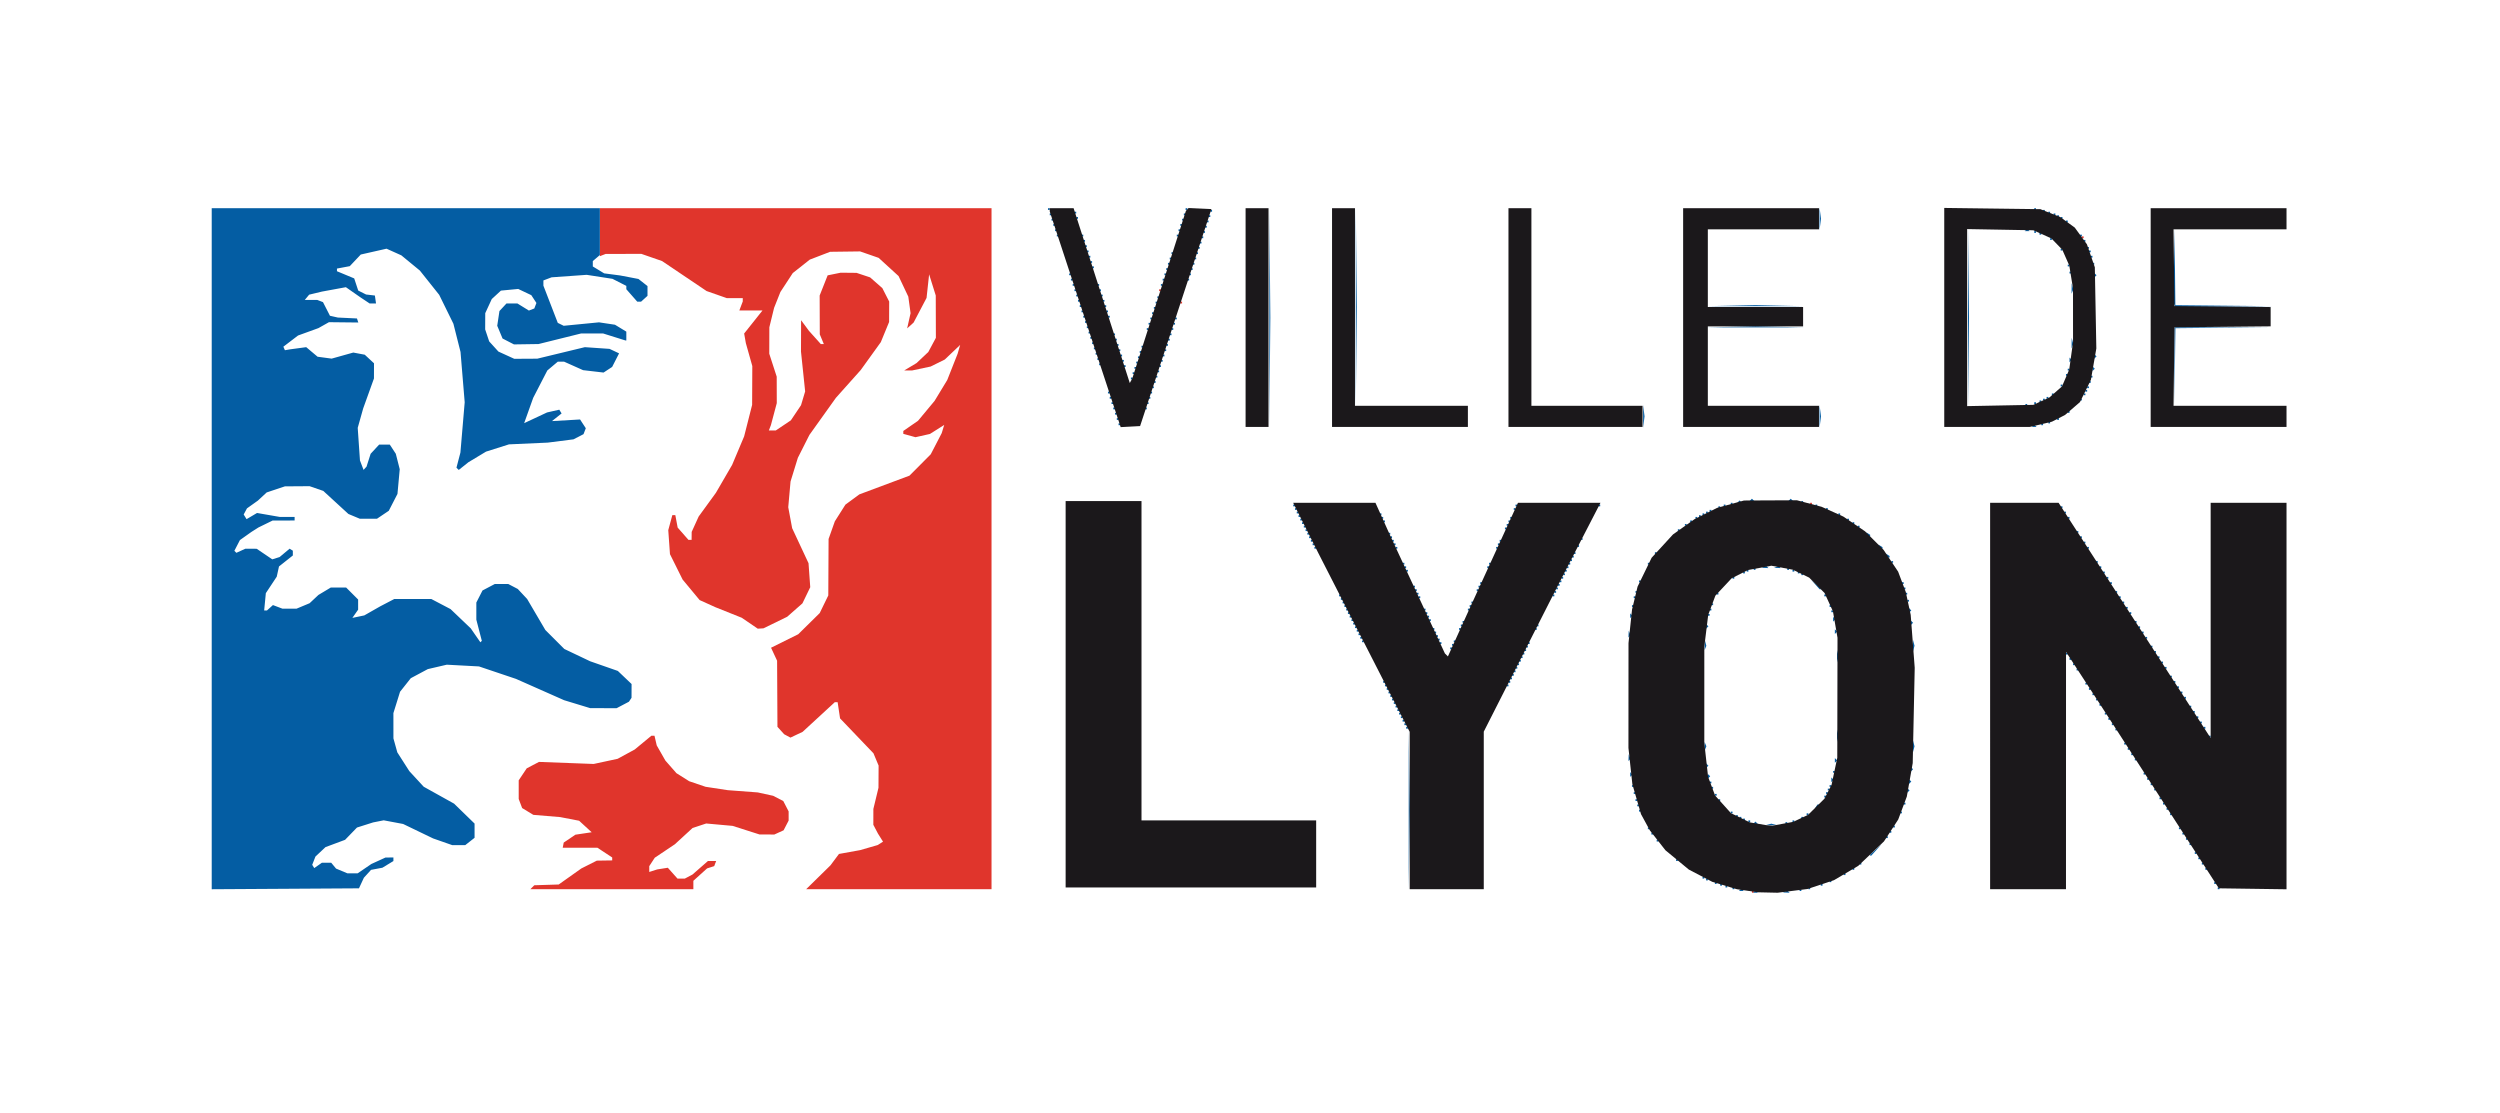 <?xml version="1.0" encoding="UTF-8" standalone="no"?>
<svg
   xmlns:dc="http://purl.org/dc/elements/1.1/"
   xmlns:cc="http://creativecommons.org/ns#"
   xmlns:rdf="http://www.w3.org/1999/02/22-rdf-syntax-ns#"
   xmlns:svg="http://www.w3.org/2000/svg"
   xmlns="http://www.w3.org/2000/svg"
   xmlns:sodipodi="http://sodipodi.sourceforge.net/DTD/sodipodi-0.dtd"
   xmlns:inkscape="http://www.inkscape.org/namespaces/inkscape"
   version="1.1"
   id="svg2"
   width="1417"
   height="631"
   viewBox="0 0 1417 631"
   sodipodi:docname="VDL-logo_RVB.svg"
   inkscape:version="1.0.1 (3bc2e813f5, 2020-09-07)">
  <defs
     id="defs6" />
  <sodipodi:namedview
     pagecolor="#ffffff"
     bordercolor="#666666"
     borderopacity="1"
     objecttolerance="10"
     gridtolerance="10"
     guidetolerance="10"
     inkscape:pageopacity="0"
     inkscape:pageshadow="2"
     inkscape:window-width="1882"
     inkscape:window-height="1061"
     id="namedview4"
     showgrid="false"
     inkscape:zoom="0.59386027"
     inkscape:cx="637.02192"
     inkscape:cy="268.69116"
     inkscape:window-x="0"
     inkscape:window-y="0"
     inkscape:window-maximized="1"
     inkscape:current-layer="g10" />
  <g
     inkscape:groupmode="layer"
     inkscape:label="Image"
     id="g10">
    <g
       id="g14">
      <path
         style="fill:#e0352c"
         d="M 993,505.5 V 505 h 0.5 0.5 v 0.5 0.5 h -0.5 -0.5 z m -691.281,-2.619 1.119,-1.119 6.919,-0.215 6.919,-0.215 6.412,-4.545 6.412,-4.545 4.391,-2.214 4.391,-2.214 4.359,-0.066 4.359,-0.066 v -0.827 -0.827 l -4.185,-2.764 -4.185,-2.764 -9.841,0.004 -9.841,0.004 0.283,-1.469 0.283,-1.469 3.316,-2.235 3.316,-2.235 4.607,-0.691 4.607,-0.691 -3.561,-3.264 -3.561,-3.264 -5.369,-1.033 -5.369,-1.033 -7.603,-0.634 -7.603,-0.634 -3.172,-1.929 -3.172,-1.929 -0.975,-2.565 L 294,452.87 v -5.287 -5.287 l 2.27,-3.398 2.27,-3.398 3.48,-1.824 3.48,-1.824 15.5,0.579 15.5,0.579 6.78,-1.459 6.78,-1.459 4.854,-2.642 4.854,-2.642 4.724,-3.904 4.724,-3.904 h 0.872 0.872 l 0.637,2.75 0.637,2.75 2.447,4.29 2.447,4.29 3.142,3.579 3.142,3.579 3.613,2.281 3.613,2.281 4.638,1.575 4.638,1.575 6.291,0.962 6.291,0.962 8.5,0.638 8.5,0.638 4.352,0.952 4.352,0.952 2.881,1.49 2.881,1.49 1.517,2.933 1.517,2.933 v 2.599 2.599 l -1.425,2.756 -1.425,2.756 -2.622,1.195 -2.622,1.195 -4.203,-0.013 -4.203,-0.013 -7.62,-2.434 -7.62,-2.434 -7.487,-0.678 -7.487,-0.678 -3.861,1.274 -3.861,1.274 -5.032,4.62 -5.032,4.62 -5.686,3.808 -5.686,3.808 -1.564,2.387 L 368,490.93 v 1.652 1.652 l 2.25,-0.721 2.25,-0.721 3.012,-0.477 3.012,-0.477 2.746,3.082 2.746,3.082 h 2.058 2.058 l 2.184,-1.155 2.184,-1.155 4.391,-3.845 4.391,-3.845 h 2.328 2.328 l -0.561,1.462 -0.561,1.462 -2.018,0.641 -2.018,0.641 -3.889,3.514 L 393,499.233 v 2.384 2.384 h -46.2 -46.2 l 1.119,-1.119 z m 162.088,-5.631 6.879,-6.75 2.425,-3.241 2.425,-3.241 5.982,-1.08 5.982,-1.08 5,-1.444 5,-1.444 1.5,-0.954 1.5,-0.954 -1.427,-2.281 -1.427,-2.281 -1.316,-2.5 -1.316,-2.5 0.009,-4.5 0.009,-4.5 1.449,-6 1.449,-6 0.036,-6.282 0.036,-6.282 -1.455,-3.483 -1.455,-3.483 -9.47,-9.896 -9.47,-9.896 -0.688,-4.589 L 474.772,398 h -0.804 -0.804 l -9.117,8.403 -9.117,8.403 -3.454,1.639 -3.454,1.639 -1.773,-0.949 -1.773,-0.949 -1.908,-2.108 -1.908,-2.108 -0.099,-18.735 -0.099,-18.735 -1.715,-3.679 -1.715,-3.679 7.701,-3.821 7.701,-3.821 6.09,-6 6.09,-6 2.433,-5 2.433,-5 0.083,-16 0.083,-16 1.771,-5 1.771,-5 2.998,-4.731 2.998,-4.731 3.96,-2.912 3.96,-2.912 14.198,-5.304 14.198,-5.304 6.022,-6.053 6.022,-6.053 3.114,-6 3.114,-6 0.703,-2.319 0.703,-2.319 -4.046,2.554 -4.046,2.554 -4.095,0.92 -4.095,0.92 -3.449,-0.952 -3.449,-0.952 v -0.817 -0.817 l 4.169,-2.886 4.169,-2.886 4.68,-5.62 4.68,-5.62 3.6,-5.926 3.6,-5.926 2.943,-7.454 2.943,-7.454 0.718,-2.5 0.718,-2.5 -4.36,4.145 -4.36,4.145 -4,1.981 -4,1.981 -5.299,1.123 -5.299,1.123 -2.201,-0.004 -2.201,-0.004 3.5,-2.096 3.5,-2.096 3.338,-3.15 3.338,-3.15 2.142,-4 2.142,-4 -0.035,-12 -0.035,-12 -1.88,-6 -1.88,-6 -0.726,6.684 -0.726,6.684 -3.67,6.984 -3.67,6.984 -1.829,1.656 -1.829,1.656 0.97,-4.319 0.97,-4.319 -0.643,-4.677 -0.643,-4.677 -2.759,-5.833 -2.759,-5.833 -5.647,-5.161 -5.647,-5.161 -5.262,-1.834 L 487.5,142.5 l -8.5,0.11 -8.5,0.11 -5.752,2.212 -5.752,2.212 -4.826,3.815 -4.826,3.815 -3.506,5.363 -3.506,5.363 -1.787,4.5 -1.787,4.5 -1.343,5.5 -1.343,5.5 -0.023,7.5 -0.023,7.5 2.107,6.5 2.107,6.5 0.019,7.5 0.019,7.5 -1.659,6.218 -1.659,6.218 -0.588,1.532 L 435.786,244 h 1.957 1.957 l 4.278,-2.873 4.278,-2.873 2.882,-4.291 2.882,-4.291 1.169,-3.901 1.169,-3.901 -1.178,-11.297 L 454,199.277 l 0.032,-8.888 0.032,-8.888 2.217,3 2.217,3 3.368,3.75 3.368,3.75 h 0.859 0.859 l -1.146,-2.75 -1.146,-2.75 -0.037,-11 -0.037,-11 2.266,-5.716 2.266,-5.716 3.691,-0.753 3.691,-0.753 4.5,0.047 4.5,0.047 3.836,1.278 3.836,1.278 3.473,3.049 3.473,3.049 1.941,3.805 1.941,3.805 -0.024,5.79 -0.024,5.79 -2.349,5.711 -2.349,5.711 -5.696,7.911 -5.696,7.911 -7.032,7.874 -7.032,7.874 -7.504,10.504 -7.504,10.504 -3.281,6.5 -3.281,6.5 -2.07,6.708 -2.07,6.708 -0.652,7.292 -0.652,7.292 1.107,5.939 1.107,5.939 4.641,9.928 4.641,9.928 0.487,6.802 0.487,6.802 -2.212,4.57 -2.212,4.57 -4.327,3.809 -4.327,3.809 -6.715,3.274 -6.715,3.274 -1.624,0.098 -1.624,0.098 -4.532,-3.094 -4.532,-3.094 -7.468,-2.989 -7.468,-2.989 -4.475,-2.027 -4.475,-2.027 -4.821,-5.809 -4.821,-5.809 -3.584,-7.206 -3.584,-7.206 -0.481,-6.794 -0.481,-6.794 1.15,-4.25 1.15,-4.25 h 0.85 0.85 l 0.661,3.521 0.661,3.521 3.054,3.479 3.054,3.479 h 0.896 0.896 l 0.022,-2.25 0.022,-2.25 1.979,-4.362 1.979,-4.362 4.888,-6.721 4.888,-6.721 4.599,-7.917 4.599,-7.917 3.401,-8.067 3.401,-8.067 2.265,-8.933 2.265,-8.933 0.05,-11 0.05,-11 -1.832,-6.5 -1.832,-6.5 -0.481,-2.721 -0.481,-2.721 5.195,-6.529 5.195,-6.529 h -6.561 -6.561 l 0.975,-2.565 0.975,-2.565 v -0.935 -0.935 h -4.525 -4.525 l -5.725,-2.007 -5.725,-2.007 -12.632,-8.506 -12.632,-8.507 -5.868,-2.035 -5.868,-2.035 -10.115,0.028 -10.115,0.028 -1.635,0.627 L 340,145.214 V 131.607 118 H 451 562 V 311 504 H 509.464 456.928 Z M 1026,285.5 V 285 h 0.5 0.5 v 0.5 0.5 h -0.5 -0.5 z M 669,171.5 V 171 h 0.5 0.5 v 0.5 0.5 h -0.5 -0.5 z m -12,-7 V 164 h 0.5 0.5 v 0.5 0.5 h -0.5 -0.5 z m 523,-30 V 134 h 0.5 0.5 v 0.5 0.5 h -0.5 -0.5 z"
         id="path20" />
      <path
         style="fill:#045da3"
         d="M 994.333,505.333 995,504.667 995.667,505.333 996.333,506 H 995 993.667 Z m 17.479,-0.016 1.312,-0.525 0.604,0.604 0.604,0.604 -1.917,-0.079 -1.917,-0.079 1.312,-0.525 z m -25.479,-0.984 0.667,-0.667 0.667,0.667 L 988.333,505 H 987 985.667 Z M 1020,504.5 V 504 h 0.5 0.5 v 0.5 0.5 h -0.5 -0.5 z M 120,311.011 V 118 h 110 110 v 13.278 13.278 l -2,1.712 -2,1.712 v 1.524 1.524 l 3.217,1.957 3.217,1.957 4.533,0.596 4.533,0.596 5.189,0.991 5.189,0.991 2.561,2.014 2.561,2.014 v 2.772 2.772 l -1.829,1.655 L 363.343,171 h -1.068 -1.068 L 358.104,167.465 355,163.93 v -0.945 -0.945 l -3.917,-1.998 -3.917,-1.998 -7.312,-1.134 -7.312,-1.134 -9.95,0.705 -9.95,0.705 -2.321,0.882 L 308,158.951 v 1.477 1.477 l 4.076,10.553 4.076,10.553 1.674,0.821 1.674,0.821 10.007,-0.977 10.007,-0.977 4.525,0.679 4.525,0.679 3.217,1.957 L 355,187.971 V 190.485 193 l -0.25,-0.013 -0.25,-0.013 -6.339,-1.987 -6.339,-1.987 h -6.213 -6.213 l -12.078,3.001 -12.078,3.001 -6.962,0.106 -6.962,0.106 -3.237,-1.674 -3.237,-1.674 -1.508,-3.61 -1.508,-3.61 0.626,-4.177 0.626,-4.177 2,-2.146 L 287.078,172 h 3.093 3.093 l 3.255,2.012 3.255,2.012 1.535,-0.589 1.535,-0.589 0.6,-1.564 0.6,-1.564 -1.448,-2.21 -1.448,-2.21 -3.716,-1.763 -3.716,-1.763 -4.892,0.47 -4.892,0.47 -2.599,2.394 -2.599,2.394 -1.846,4 -1.846,4 -0.022,4.601 -0.022,4.601 1.136,3.399 1.136,3.399 2.614,2.88 2.614,2.88 4.5,2.054 4.5,2.054 6.521,-0.038 6.521,-0.038 13.479,-3.261 13.479,-3.261 7,0.482 7,0.482 2.7,1.27 2.7,1.27 -1.963,3.848 -1.963,3.848 -2.432,1.593 -2.432,1.593 -5.805,-0.677 -5.805,-0.677 -5.371,-2.402 -5.371,-2.402 h -1.802 -1.802 l -2.961,2.491 -2.961,2.491 -4.006,7.759 -4.006,7.759 -2.561,7.175 -2.561,7.175 6.497,-3.04 6.497,-3.04 3.46,-0.78 3.46,-0.78 0.656,1.061 0.656,1.061 -2.725,2.173 -2.725,2.173 7.96,-0.461 7.96,-0.461 1.626,2.482 1.626,2.482 -0.644,1.678 -0.644,1.678 -2.838,1.467 -2.838,1.467 -7.291,0.929 -7.291,0.929 -11,0.497 -11,0.497 -6.5,2.059 -6.5,2.059 -5,3.01 -5,3.01 -2.734,2.184 -2.734,2.184 -0.647,-0.647 -0.647,-0.647 1.121,-4.286 1.121,-4.286 1.211,-14.25 1.211,-14.25 -1.179,-14.254 -1.179,-14.254 -2.016,-7.996 -2.016,-7.996 -4.027,-8.195 -4.027,-8.195 -5.483,-6.882 -5.483,-6.882 -5.246,-4.31 -5.246,-4.31 -4.198,-1.888 -4.198,-1.887 -7.302,1.657 -7.302,1.657 -3.116,3.297 -3.116,3.297 -3.634,0.682 -3.634,0.682 v 0.755 0.755 l 4.889,2.032 4.889,2.032 1.138,3.447 1.138,3.447 2.224,1.113 2.224,1.113 2.5,0.292 2.5,0.292 0.32,2.25 0.32,2.25 -1.82,-0.005 -1.82,-0.005 -2.618,-1.745 -2.618,-1.745 -4.104,-2.864 -4.104,-2.864 -6.778,1.247 -6.778,1.247 -3.634,0.875 -3.634,0.875 -1.239,1.493 -1.239,1.493 h 3.541 3.541 l 1.624,0.623 1.624,0.623 1.97,3.861 1.97,3.861 2.238,0.507 2.238,0.507 5.421,0.259 5.421,0.259 0.378,1.147 0.378,1.147 -8.318,-0.091 -8.318,-0.091 -2.982,1.681 -2.982,1.681 -5.782,2.096 -5.782,2.096 -4.156,3.17 -4.156,3.17 0.438,0.996 0.438,0.996 1.5,-0.254 1.5,-0.254 4.538,-0.61 4.538,-0.61 3.221,2.71 3.221,2.71 3.991,0.535 3.991,0.535 6.127,-1.719 6.127,-1.719 3.251,0.61 3.251,0.61 2.622,2.43 2.622,2.43 -0.013,4.298 -0.013,4.298 -3.055,8.5 -3.055,8.5 -1.546,5.5 -1.546,5.5 0.633,9.235 0.633,9.235 1.018,2.678 1.018,2.678 0.842,-0.913 0.842,-0.913 1.166,-3.653 1.166,-3.653 2.407,-2.597 2.407,-2.597 h 3.025 3.025 l 1.703,2.599 1.703,2.599 1.111,4.377 1.111,4.377 -0.641,6.996 -0.641,6.996 -2.459,4.778 -2.459,4.778 -3.339,2.25 -3.339,2.25 h -4.884 -4.884 l -3.221,-1.346 -3.221,-1.346 -7.121,-6.535 -7.121,-6.535 -3.875,-1.338 -3.875,-1.338 -7,0.048 -7,0.048 -5.158,1.721 -5.158,1.721 -2.498,2.315 -2.498,2.315 -3.097,2.205 -3.097,2.205 -0.928,1.734 -0.928,1.734 0.816,1.32 0.816,1.32 2.967,-1.752 2.967,-1.752 6.48,1.128 6.48,1.128 h 4.168 4.168 v 1 1 l -6.25,0.022 -6.25,0.022 -4,1.957 -4,1.957 -2,1.269 -2,1.269 -3.251,2.304 -3.251,2.304 -1.573,3.041 -1.573,3.041 0.57,0.57 0.57,0.57 2.551,-1.162 2.551,-1.162 3.203,0.018 3.203,0.018 4.42,2.995 4.42,2.995 2.08,-0.65 2.08,-0.65 2.835,-2.37 2.835,-2.37 0.915,0.566 0.915,0.566 v 1.357 1.357 l -3.926,3.11 -3.926,3.11 -0.636,2.897 -0.636,2.897 -3.093,4.67 -3.093,4.67 -0.472,4.907 -0.472,4.907 h 0.798 0.798 l 1.689,-1.528 1.689,-1.528 2.705,1.028 2.705,1.028 h 3.967 3.967 l 3.718,-1.553 3.718,-1.553 2.5,-2.345 2.5,-2.345 3.5,-2.098 3.5,-2.098 4.35,-0.004 4.35,-0.004 3.4,3.4 3.4,3.4 v 2.877 2.877 l -1.633,2.331 -1.633,2.331 3.383,-0.707 3.383,-0.707 4.5,-2.563 4.5,-2.563 4,-2.088 4,-2.088 10.5,0.007 10.5,0.007 5.446,2.859 5.446,2.859 5.714,5.45 5.714,5.45 2.739,3.952 2.739,3.952 0.407,-0.407 0.407,-0.407 -1.556,-6.005 -1.556,-6.005 0.002,-4.856 0.002,-4.856 1.748,-3.415 1.748,-3.415 3.484,-1.835 3.484,-1.835 h 3.815 3.815 l 2.7,1.411 2.7,1.411 2.652,2.839 2.652,2.839 5.161,8.791 5.161,8.791 5.372,5.372 5.372,5.372 7.315,3.483 7.315,3.483 7.855,2.744 7.855,2.744 3.895,3.706 3.895,3.706 -0.015,3.905 -0.015,3.905 -0.735,1.11 -0.735,1.11 -3.5,1.843 -3.5,1.843 -7.5,-0.027 -7.5,-0.027 -7.359,-2.238 -7.359,-2.238 -13.641,-6.043 -13.641,-6.043 -10.5,-3.535 -10.5,-3.535 -9.125,-0.49 -9.125,-0.49 -5.375,1.251 -5.375,1.251 -4.824,2.578 -4.824,2.578 -3.045,3.844 -3.045,3.844 -1.882,6.046 -1.882,6.046 0.006,7.161 0.006,7.161 1.1,3.964 1.1,3.964 3.4,5.315 3.4,5.315 4.082,4.428 4.082,4.428 8.608,4.793 8.608,4.793 5.804,5.646 5.804,5.646 v 4.031 4.031 l -2.635,2.073 -2.635,2.073 h -3.709 -3.709 l -5.407,-1.892 -5.407,-1.892 -8.5,-4.099 -8.5,-4.099 -5.5,-1.033 -5.5,-1.033 -3,0.593 -3,0.593 -4.576,1.452 -4.576,1.452 -3.373,3.48 -3.373,3.48 -5.551,2.067 -5.551,2.067 -2.851,2.681 -2.851,2.681 -0.907,2.334 -0.907,2.334 0.573,0.927 0.573,0.927 2.157,-1.511 2.157,-1.511 h 2.655 2.655 l 1.372,1.655 1.372,1.655 3.218,1.345 3.218,1.345 h 2.893 2.893 l 3.89,-2.651 3.89,-2.651 4,-1.827 4,-1.827 2.25,-0.022 2.25,-0.022 v 1.015 1.015 l -3.118,1.896 -3.118,1.896 -3.222,0.604 -3.222,0.604 -2.031,2.235 -2.031,2.235 -1.393,3 -1.393,3 -41.737,0.261 L 120,504.022 Z M 798.461,459 v -45.5 l 0.289,22.75 0.289,22.75 -0.289,22.75 -0.289,22.75 z M 982,503.5 V 503 h 0.5 0.5 v 0.5 0.5 h -0.5 -0.5 z m 43,0 V 503 h 0.5 0.5 v 0.5 0.5 h -0.5 -0.5 z m 232,0 V 503 h 0.5 0.5 v 0.5 0.5 h -0.5 -0.5 z m -279,-1 V 502 h 0.5 0.5 v 0.5 0.5 h -0.5 -0.5 z m -3,-1 V 501 h 0.5 0.5 v 0.5 0.5 h -0.5 -0.5 z m 57,0 V 501 h 0.5 0.5 v 0.5 0.5 h -0.5 -0.5 z m -60,-1 V 500 h 0.5 0.5 v 0.5 0.5 h -0.5 -0.5 z m 283,0 V 500 h 0.5 0.5 v 0.5 0.5 h -0.5 -0.5 z m -218,-1 V 499 h 0.5 0.5 v 0.5 0.5 h -0.5 -0.5 z m -70,-1 V 498 h 0.5 0.5 v 0.5 0.5 h -0.5 -0.5 z m -2,-1 V 497 h 0.5 0.5 v 0.5 0.5 h -0.5 -0.5 z m 80,-2 V 495 h 0.5 0.5 v 0.5 0.5 h -0.5 -0.5 z m 5,-3 V 492 h 0.5 0.5 v 0.5 0.5 h -0.5 -0.5 z m 200,0 V 492 h 0.5 0.5 v 0.5 0.5 h -0.5 -0.5 z m -196,-3 V 489 h 0.5 0.5 v 0.5 0.5 h -0.5 -0.5 z m 194,0 V 489 h 0.5 0.5 v 0.5 0.5 h -0.5 -0.5 z m -298,-2 V 487 h 0.5 0.5 v 0.5 0.5 h -0.5 -0.5 z m 296,-1 V 486 h 0.5 0.5 v 0.5 0.5 h -0.5 -0.5 z m -186,-1.813 v -0.313 l 3.25,-2.937 3.25,-2.937 -2.937,3.25 -2.937,3.25 H 1060.313 1060 Z M 1244,483.5 V 483 h 0.5 0.5 v 0.5 0.5 h -0.5 -0.5 z m -3,-5 V 478 h 0.5 0.5 v 0.5 0.5 h -0.5 -0.5 z m -302,-2 V 476 h 0.5 0.5 v 0.5 0.5 h -0.5 -0.5 z m 300,-1 V 475 h 0.5 0.5 v 0.5 0.5 h -0.5 -0.5 z m -170,-1 V 474 h 0.5 0.5 v 0.5 0.5 h -0.5 -0.5 z m -133,-2 V 472 h 0.5 0.5 v 0.5 0.5 h -0.5 -0.5 z m 301,0 V 472 h 0.5 0.5 v 0.5 0.5 h -0.5 -0.5 z m -166,-1 V 471 h 0.5 0.5 v 0.5 0.5 h -0.5 -0.5 z m -137,-2 V 469 h 0.5 0.5 v 0.5 0.5 h -0.5 -0.5 z m 301,0 V 469 h 0.5 0.5 v 0.5 0.5 h -0.5 -0.5 z m -162,-1 V 468 h 0.5 0.5 v 0.5 0.5 h -0.5 -0.5 z m -70.75,-1.189 1.75,-0.457 1.75,0.457 1.75,0.457 h -3.5 -3.5 z m -7.917,-0.977 0.667,-0.667 0.667,0.667 L 996.333,467 H 995 993.667 Z M 1012,466.5 V 466 h 0.5 0.5 v 0.5 0.5 h -0.5 -0.5 z m -21,-1 V 465 h 0.5 0.5 v 0.5 0.5 h -0.5 -0.5 z m 25,0 V 465 h 0.5 0.5 v 0.5 0.5 h -0.5 -0.5 z m -28,-1 V 464 h 0.5 0.5 v 0.5 0.5 h -0.5 -0.5 z m -2,-1 V 463 h 0.5 0.5 v 0.5 0.5 h -0.5 -0.5 z m 35,0 V 463 h 0.5 0.5 v 0.5 0.5 h -0.5 -0.5 z m -37,-1 V 462 h 0.5 0.5 v 0.5 0.5 h -0.5 -0.5 z m 40,-1 V 461 h 0.5 0.5 v 0.5 0.5 h -0.5 -0.5 z m 206,0 V 461 h 0.5 0.5 v 0.5 0.5 h -0.5 -0.5 z m -249,-1 V 460 h 0.5 0.5 v 0.5 0.5 h -0.5 -0.5 z m 96,0 V 460 h 0.5 0.5 v 0.5 0.5 h -0.5 -0.5 z m -148,-1 V 459 h 0.5 0.5 v 0.5 0.5 h -0.5 -0.5 z m 299,-1 V 458 h 0.5 0.5 v 0.5 0.5 h -0.5 -0.5 z m -198.5,-1.5 0.618,-1 h 0.5 0.5 l -0.618,1 -0.618,1 h -0.5 -0.5 z M 928,456.5 V 456 h 0.5 0.5 v 0.5 0.5 h -0.5 -0.5 z m 151,-1 V 455 h 0.5 0.5 v 0.5 0.5 h -0.5 -0.5 z m 147,0 V 455 h 0.5 0.5 v 0.5 0.5 h -0.5 -0.5 z m -299,-2 V 453 h 0.5 0.5 v 0.5 0.5 h -0.5 -0.5 z m 47,0 V 453 h 0.5 0.5 v 0.5 0.5 h -0.5 -0.5 z m 250,-1 V 452 h 0.5 0.5 v 0.5 0.5 h -0.5 -0.5 z m -190,-1 V 451 h 0.5 0.5 v 0.5 0.5 h -0.5 -0.5 z m -62,-1 V 450 h 0.5 0.5 v 0.5 0.5 h -0.5 -0.5 z m -46,-1 V 449 h 0.5 0.5 v 0.5 0.5 h -0.5 -0.5 z m 109,0 V 449 h 0.5 0.5 v 0.5 0.5 h -0.5 -0.5 z m 46,-1.5 v -1.333 l 0.667,0.667 0.667,0.667 -0.667,0.667 -0.667,0.667 z m -45,-0.5 V 447 h 0.5 0.5 v 0.5 0.5 h -0.5 -0.5 z m 185,0 V 447 h 0.5 0.5 v 0.5 0.5 h -0.5 -0.5 z m -251,-1 V 446 h 0.5 0.5 v 0.5 0.5 h -0.5 -0.5 z m -45,-1 V 445 h 0.5 0.5 v 0.5 0.5 h -0.5 -0.5 z m 112,0 V 445 h 0.5 0.5 v 0.5 0.5 h -0.5 -0.5 z m 182,-1 V 444 h 0.5 0.5 v 0.5 0.5 h -0.5 -0.5 z m -250,-1 V 443 h 0.5 0.5 v 0.5 0.5 h -0.5 -0.5 z m 113,-0.5 v -1.333 l 0.667,0.667 0.667,0.667 -0.667,0.667 -0.667,0.667 z m -44,-1 v -1.333 l 0.667,0.667 0.667,0.667 -0.667,0.667 -0.667,0.667 z m 179,-0.5 V 441 h 0.5 0.5 v 0.5 0.5 h -0.5 -0.5 z M 968,440 v -1.333 l 0.667,0.667 0.667,0.667 -0.667,0.667 L 968,441.333 Z m -44,-1 v -1.333 l 0.667,0.667 0.667,0.667 -0.667,0.667 L 924,440.333 Z m 291,-0.5 V 438 h 0.5 0.5 v 0.5 0.5 h -0.5 -0.5 z m -176,-1 V 437 h 0.5 0.5 v 0.5 0.5 h -0.5 -0.5 z m 44,-1.5 v -1.333 l 0.667,0.667 0.667,0.667 -0.667,0.667 -0.667,0.667 z m -116,-2 v -1.333 l 0.667,0.667 0.667,0.667 -0.667,0.667 L 967,435.333 Z m 73,-3 v -1.333 l 0.667,0.667 0.667,0.667 -0.667,0.667 -0.667,0.667 z m -116.921,-1.583 0.079,-1.917 0.525,1.312 0.525,1.312 -0.604,0.604 -0.604,0.604 0.079,-1.917 z M 1210,430.5 V 430 h 0.5 0.5 v 0.5 0.5 h -0.5 -0.5 z m -2,-3 V 427 h 0.5 0.5 v 0.5 0.5 h -0.5 -0.5 z M 1084.232,423 v -3.5 l 0.457,1.75 0.457,1.75 -0.457,1.75 -0.457,1.75 z m -118.074,0 v -2.5 l 0.504,1.25 0.504,1.25 -0.504,1.25 -0.504,1.25 z M 1206,424.5 V 424 h 0.5 0.5 v 0.5 0.5 h -0.5 -0.5 z m -2,-3 V 421 h 0.5 0.5 v 0.5 0.5 h -0.5 -0.5 z M 1041.232,417 v -3.5 l 0.457,1.75 0.457,1.75 -0.457,1.75 -0.457,1.75 z M 1252,417.5 V 417 h 0.5 0.5 v 0.5 0.5 h -0.5 -0.5 z m -53,-4 V 413 h 0.5 0.5 v 0.5 0.5 h -0.5 -0.5 z m -402,-1 V 412 h 0.5 0.5 v 0.5 0.5 h -0.5 -0.5 z m 452,0 V 412 h 0.5 0.5 v 0.5 0.5 h -0.5 -0.5 z m -453,-2 V 410 h 0.5 0.5 v 0.5 0.5 h -0.5 -0.5 z m 401,0 V 410 h 0.5 0.5 v 0.5 0.5 h -0.5 -0.5 z m 50,-1 V 409 h 0.5 0.5 v 0.5 0.5 h -0.5 -0.5 z m -452,-1 V 408 h 0.5 0.5 v 0.5 0.5 h -0.5 -0.5 z m 400,-1 V 407 h 0.5 0.5 v 0.5 0.5 h -0.5 -0.5 z m -401,-1 V 406 h 0.5 0.5 v 0.5 0.5 h -0.5 -0.5 z m 451,0 V 406 h 0.5 0.5 v 0.5 0.5 h -0.5 -0.5 z m -452,-2 V 404 h 0.5 0.5 v 0.5 0.5 h -0.5 -0.5 z m 400,0 V 404 h 0.5 0.5 v 0.5 0.5 h -0.5 -0.5 z m 50,-1 V 403 h 0.5 0.5 v 0.5 0.5 h -0.5 -0.5 z m -451,-1 V 402 h 0.5 0.5 v 0.5 0.5 h -0.5 -0.5 z m -1,-2 V 400 h 0.5 0.5 v 0.5 0.5 h -0.5 -0.5 z m 450,0 V 400 h 0.5 0.5 v 0.5 0.5 h -0.5 -0.5 z m -51,-1 V 399 h 0.5 0.5 v 0.5 0.5 h -0.5 -0.5 z m -400,-1 V 398 h 0.5 0.5 v 0.5 0.5 h -0.5 -0.5 z m -1,-2 V 396 h 0.5 0.5 v 0.5 0.5 h -0.5 -0.5 z m 399,0 V 396 h 0.5 0.5 v 0.5 0.5 h -0.5 -0.5 z m 50,-1 V 395 h 0.5 0.5 v 0.5 0.5 h -0.5 -0.5 z m -450,-1 V 394 h 0.5 0.5 v 0.5 0.5 h -0.5 -0.5 z m 398,-1 V 393 h 0.5 0.5 v 0.5 0.5 h -0.5 -0.5 z m -399,-1 V 392 h 0.5 0.5 v 0.5 0.5 h -0.5 -0.5 z m 449,0 V 392 h 0.5 0.5 v 0.5 0.5 h -0.5 -0.5 z m -450,-2 V 390 h 0.5 0.5 v 0.5 0.5 h -0.5 -0.5 z m 398,0 V 390 h 0.5 0.5 v 0.5 0.5 h -0.5 -0.5 z m 50,-1 V 389 h 0.5 0.5 v 0.5 0.5 h -0.5 -0.5 z m -449,-1 V 388 h 0.5 0.5 v 0.5 0.5 h -0.5 -0.5 z m 69,0 V 388 h 0.5 0.5 v 0.5 0.5 h -0.5 -0.5 z m 328,-1 V 387 h 0.5 0.5 v 0.5 0.5 h -0.5 -0.5 z m -398,-1 V 386 h 0.5 0.5 v 0.5 0.5 h -0.5 -0.5 z m 71,0 V 386 h 0.5 0.5 v 0.5 0.5 h -0.5 -0.5 z m 377,0 V 386 h 0.5 0.5 v 0.5 0.5 h -0.5 -0.5 z m -376,-2 V 384 h 0.5 0.5 v 0.5 0.5 h -0.5 -0.5 z m 374,-1 V 383 h 0.5 0.5 v 0.5 0.5 h -0.5 -0.5 z m -373,-1 V 382 h 0.5 0.5 v 0.5 0.5 h -0.5 -0.5 z m 1,-2 V 380 h 0.5 0.5 v 0.5 0.5 h -0.5 -0.5 z m 319,-1 V 379 h 0.5 0.5 v 0.5 0.5 h -0.5 -0.5 z m -318,-1 V 378 h 0.5 0.5 v 0.5 0.5 h -0.5 -0.5 z m 368,0 V 378 h 0.5 0.5 v 0.5 0.5 h -0.5 -0.5 z m -367,-2 V 376 h 0.5 0.5 v 0.5 0.5 h -0.5 -0.5 z m 315,0 V 376 h 0.5 0.5 v 0.5 0.5 h -0.5 -0.5 z m 50,-1 V 375 h 0.5 0.5 v 0.5 0.5 h -0.5 -0.5 z m -364,-1 V 374 h 0.5 0.5 v 0.5 0.5 h -0.5 -0.5 z m 180.232,-2.5 v -3.5 l 0.457,1.75 0.457,1.75 -0.457,1.75 -0.457,1.75 z M 1173,373.5 V 373 h 0.5 0.5 v 0.5 0.5 h -0.5 -0.5 z m -311,-1 V 372 h 0.5 0.5 v 0.5 0.5 h -0.5 -0.5 z m 361,0 V 372 h 0.5 0.5 v 0.5 0.5 h -0.5 -0.5 z m -360,-2 V 370 h 0.5 0.5 v 0.5 0.5 h -0.5 -0.5 z m 308,0 V 370 h 0.5 0.5 v 0.5 0.5 h -0.5 -0.5 z m 50,-1 V 369 h 0.5 0.5 v 0.5 0.5 h -0.5 -0.5 z m -357,-1 V 368 h 0.5 0.5 v 0.5 0.5 h -0.5 -0.5 z m 220.232,-2.5 v -3.5 l 0.457,1.75 0.457,1.75 -0.457,1.75 -0.457,1.75 z M 822,367.5 V 367 h 0.5 0.5 v 0.5 0.5 h -0.5 -0.5 z m 144.195,-2 0.037,-3 0.461,1.769 0.461,1.769 -0.498,1.231 -0.498,1.231 0.037,-3 z M 865,366.5 V 366 h 0.5 0.5 v 0.5 0.5 h -0.5 -0.5 z m 354,0 V 366 h 0.5 0.5 v 0.5 0.5 h -0.5 -0.5 z m -396,-1 V 365 h 0.5 0.5 v 0.5 0.5 h -0.5 -0.5 z m -7,-1 V 364 h 0.5 0.5 v 0.5 0.5 h -0.5 -0.5 z m 50,0 V 364 h 0.5 0.5 v 0.5 0.5 h -0.5 -0.5 z m -94,-1 V 363 h 0.5 0.5 v 0.5 0.5 h -0.5 -0.5 z m 52,0 V 363 h 0.5 0.5 v 0.5 0.5 h -0.5 -0.5 z m -9,-1 V 362 h 0.5 0.5 v 0.5 0.5 h -0.5 -0.5 z m -44,-1 V 361 h 0.5 0.5 v 0.5 0.5 h -0.5 -0.5 z m 445,0 V 361 h 0.5 0.5 v 0.5 0.5 h -0.5 -0.5 z m -402,-1 V 360 h 0.5 0.5 v 0.5 0.5 h -0.5 -0.5 z m 109.079,-1.083 0.079,-1.917 0.525,1.312 0.525,1.312 -0.604,0.604 -0.604,0.604 0.079,-1.917 z M 770,359.5 V 359 h 0.5 0.5 v 0.5 0.5 h -0.5 -0.5 z m 43,-1 V 358 h 0.5 0.5 v 0.5 0.5 h -0.5 -0.5 z m 227,-0.5 v -1.333 l 0.667,0.667 0.667,0.667 -0.667,0.667 -0.667,0.667 z m 174,0.5 V 358 h 0.5 0.5 v 0.5 0.5 h -0.5 -0.5 z m -445,-1 V 357 h 0.5 0.5 v 0.5 0.5 h -0.5 -0.5 z m 43,-1 V 356 h 0.5 0.5 v 0.5 0.5 h -0.5 -0.5 z m 15,0 V 356 h 0.5 0.5 v 0.5 0.5 h -0.5 -0.5 z m 43,0 V 356 h 0.5 0.5 v 0.5 0.5 h -0.5 -0.5 z m -102,-1 V 355 h 0.5 0.5 v 0.5 0.5 H 768.5 768 Z M 967,355 v -1.333 l 0.667,0.667 0.667,0.667 -0.667,0.667 L 967,356.333 Z m 245,0.5 V 355 h 0.5 0.5 v 0.5 0.5 h -0.5 -0.5 z m -384,-1 V 354 h 0.5 0.5 v 0.5 0.5 h -0.5 -0.5 z m 43,0 V 354 h 0.5 0.5 v 0.5 0.5 h -0.5 -0.5 z m -104,-1 V 353 h 0.5 0.5 v 0.5 0.5 h -0.5 -0.5 z m 316,-0.5 v -1.333 l 0.667,0.667 0.667,0.667 -0.667,0.667 -0.667,0.667 z M 829,352.5 V 352 h 0.5 0.5 v 0.5 0.5 h -0.5 -0.5 z m 381,0 V 352 h 0.5 0.5 v 0.5 0.5 h -0.5 -0.5 z m -444,-1 V 351 h 0.5 0.5 v 0.5 0.5 h -0.5 -0.5 z m 44,0 V 351 h 0.5 0.5 v 0.5 0.5 h -0.5 -0.5 z m 229,-0.5 v -1.333 l 0.667,0.667 0.667,0.667 -0.667,0.667 -0.667,0.667 z M 765,349.5 V 349 h 0.5 0.5 v 0.5 0.5 h -0.5 -0.5 z m 44,0 V 349 h 0.5 0.5 v 0.5 0.5 H 809.5 809 Z M 924,349 v -1.333 l 0.667,0.667 0.667,0.667 -0.667,0.667 L 924,350.333 Z m 44,-0.5 V 348 h 0.5 0.5 v 0.5 0.5 h -0.5 -0.5 z m -204,-1 V 347 h 0.5 0.5 v 0.5 0.5 h -0.5 -0.5 z m 44,0 V 347 h 0.5 0.5 v 0.5 0.5 h -0.5 -0.5 z m 399,0 V 347 h 0.5 0.5 v 0.5 0.5 h -0.5 -0.5 z m -169,-1 V 346 h 0.5 0.5 v 0.5 0.5 h -0.5 -0.5 z m 44,-0.5 v -1.333 l 0.667,0.667 0.667,0.667 -0.667,0.667 -0.667,0.667 z M 763,345.5 V 345 h 0.5 0.5 v 0.5 0.5 h -0.5 -0.5 z m 44,0 V 345 h 0.5 0.5 v 0.5 0.5 h -0.5 -0.5 z m 25,0 V 345 h 0.5 0.5 v 0.5 0.5 h -0.5 -0.5 z m 137,0 V 345 h 0.5 0.5 v 0.5 0.5 h -0.5 -0.5 z m 236,-1 V 344 h 0.5 0.5 v 0.5 0.5 h -0.5 -0.5 z m -443,-1 V 343 h 0.5 0.5 v 0.5 0.5 h -0.5 -0.5 z m 71,0 V 343 h 0.5 0.5 v 0.5 0.5 h -0.5 -0.5 z m 92,0 V 343 h 0.5 0.5 v 0.5 0.5 h -0.5 -0.5 z m 112,0 V 343 h 0.5 0.5 v 0.5 0.5 h -0.5 -0.5 z m -67,-1 V 342 h 0.5 0.5 v 0.5 0.5 h -0.5 -0.5 z m -209,-1 V 341 h 0.5 0.5 v 0.5 0.5 h -0.5 -0.5 z m 73,0 V 341 h 0.5 0.5 v 0.5 0.5 h -0.5 -0.5 z m 369,0 V 341 h 0.5 0.5 v 0.5 0.5 h -0.5 -0.5 z m -122,-1 V 340 h 0.5 0.5 v 0.5 0.5 h -0.5 -0.5 z m -321,-1 V 339 h 0.5 0.5 v 0.5 0.5 h -0.5 -0.5 z m 44,-1 V 338 h 0.5 0.5 v 0.5 0.5 h -0.5 -0.5 z m 122,0 V 338 h 0.5 0.5 v 0.5 0.5 h -0.5 -0.5 z m 275,0 V 338 h 0.5 0.5 v 0.5 0.5 h -0.5 -0.5 z m -442,-1 V 337 h 0.5 0.5 v 0.5 0.5 h -0.5 -0.5 z m 121,0 V 337 h 0.5 0.5 v 0.5 0.5 h -0.5 -0.5 z m 154,0 V 337 h 0.5 0.5 v 0.5 0.5 h -0.5 -0.5 z m -231,-1 V 336 h 0.5 0.5 v 0.5 0.5 h -0.5 -0.5 z m 170,0 V 336 h 0.5 0.5 v 0.5 0.5 h -0.5 -0.5 z m 107,0 V 336 h 0.5 0.5 v 0.5 0.5 h -0.5 -0.5 z m -199,-1 V 335 h 0.5 0.5 v 0.5 0.5 h -0.5 -0.5 z m 46,0 V 335 h 0.5 0.5 v 0.5 0.5 h -0.5 -0.5 z m 272,0 V 335 h 0.5 0.5 v 0.5 0.5 h -0.5 -0.5 z m -397,-1 V 334 h 0.5 0.5 v 0.5 0.5 h -0.5 -0.5 z m 35,0 V 334 h 0.5 0.5 v 0.5 0.5 h -0.5 -0.5 z m 45,-1 V 333 h 0.5 0.5 v 0.5 0.5 h -0.5 -0.5 z m 146.924,-2.25 -2.424,-2.75 2.75,2.424 2.75,2.424 V 333.674 334 h -0.326 -0.326 z M 1079,333.5 V 333 h 0.5 0.5 v 0.5 0.5 h -0.5 -0.5 z m -278,-1 V 332 h 0.5 0.5 v 0.5 0.5 h -0.5 -0.5 z m 37,0 V 332 h 0.5 0.5 v 0.5 0.5 h -0.5 -0.5 z m 45,-1 V 331 h 0.5 0.5 v 0.5 0.5 h -0.5 -0.5 z m -44,-1 V 330 h 0.5 0.5 v 0.5 0.5 h -0.5 -0.5 z m 239,0 V 330 h 0.5 0.5 v 0.5 0.5 h -0.5 -0.5 z m 118,0 V 330 h 0.5 0.5 v 0.5 0.5 h -0.5 -0.5 z m -312,-1 V 329 h 0.5 0.5 v 0.5 0.5 h -0.5 -0.5 z m 45,0 V 329 h 0.5 0.5 v 0.5 0.5 h -0.5 -0.5 z m -44,-2 V 327 h 0.5 0.5 v 0.5 0.5 h -0.5 -0.5 z m 97,0 V 327 h 0.5 0.5 v 0.5 0.5 h -0.5 -0.5 z m 212,0 V 327 h 0.5 0.5 v 0.5 0.5 h -0.5 -0.5 z m -308,-2 V 325 h 0.5 0.5 v 0.5 0.5 h -0.5 -0.5 z m 135,0 V 325 h 0.5 0.5 v 0.5 0.5 h -0.5 -0.5 z m -33,-1 V 324 h 0.5 0.5 v 0.5 0.5 h -0.5 -0.5 z m 31,0 V 324 h 0.5 0.5 v 0.5 0.5 h -0.5 -0.5 z m 173,0 V 324 h 0.5 0.5 v 0.5 0.5 h -0.5 -0.5 z m -395,-1 V 323 h 0.5 0.5 v 0.5 0.5 h -0.5 -0.5 z m 90,0 V 323 h 0.5 0.5 v 0.5 0.5 h -0.5 -0.5 z m 103,0 V 323 h 0.5 0.5 v 0.5 0.5 h -0.5 -0.5 z m 26,0 V 323 h 0.5 0.5 v 0.5 0.5 h -0.5 -0.5 z m -22,-1 V 322 h 0.5 0.5 v 0.5 0.5 h -0.5 -0.5 z m 19,0 V 322 h 0.5 0.5 v 0.5 0.5 h -0.5 -0.5 z m -217,-1 V 321 h 0.5 0.5 v 0.5 0.5 h -0.5 -0.5 z m 47,0 V 321 h 0.5 0.5 v 0.5 0.5 h -0.5 -0.5 z m 45,0 V 321 h 0.5 0.5 v 0.5 0.5 h -0.5 -0.5 z m 111.812,-0.183 1.312,-0.525 0.604,0.604 0.604,0.604 -1.917,-0.079 -1.917,-0.079 1.312,-0.525 z m 7,0 1.312,-0.525 0.604,0.604 0.604,0.604 -1.917,-0.079 -1.917,-0.079 1.312,-0.525 z M 1190,321.5 V 321 h 0.5 0.5 v 0.5 0.5 h -0.5 -0.5 z m -395,-2 V 319 h 0.5 0.5 v 0.5 0.5 h -0.5 -0.5 z m 49,0 V 319 h 0.5 0.5 v 0.5 0.5 h -0.5 -0.5 z m 45,0 V 319 h 0.5 0.5 v 0.5 0.5 h -0.5 -0.5 z m 45,0 V 319 h 0.5 0.5 v 0.5 0.5 h -0.5 -0.5 z m 138,-1 V 318 h 0.5 0.5 v 0.5 0.5 h -0.5 -0.5 z m 116,0 V 318 h 0.5 0.5 v 0.5 0.5 h -0.5 -0.5 z m -298,-1 V 317 h 0.5 0.5 v 0.5 0.5 h -0.5 -0.5 z m 1,-2 V 315 h 0.5 0.5 v 0.5 0.5 h -0.5 -0.5 z m 178.405,-0.655 -0.714,-1.155 1.155,0.714 1.155,0.714 V 315.559 316 h -0.441 -0.441 z M 892,313.5 V 313 h 0.5 0.5 v 0.5 0.5 h -0.5 -0.5 z m 46,0 V 313 h 0.5 0.5 v 0.5 0.5 h -0.5 -0.5 z m -193,-3 V 310 h 0.5 0.5 v 0.5 0.5 h -0.5 -0.5 z m 46,0 V 310 h 0.5 0.5 v 0.5 0.5 h -0.5 -0.5 z m 57,0 V 310 h 0.5 0.5 v 0.5 0.5 h -0.5 -0.5 z m 217.405,-0.655 -0.714,-1.155 1.155,0.714 1.155,0.714 V 310.559 311 h -0.441 -0.441 z M 1183,310.5 V 310 h 0.5 0.5 v 0.5 0.5 h -0.5 -0.5 z m -289,-1 V 309 h 0.5 0.5 v 0.5 0.5 h -0.5 -0.5 z m -150,-1 V 308 h 0.5 0.5 v 0.5 0.5 h -0.5 -0.5 z m 46,0 V 308 h 0.5 0.5 v 0.5 0.5 h -0.5 -0.5 z m 59,0 V 308 h 0.5 0.5 v 0.5 0.5 h -0.5 -0.5 z m 332,-1 V 307 h 0.5 0.5 v 0.5 0.5 h -0.5 -0.5 z m -438,-1 V 306 h 0.5 0.5 v 0.5 0.5 h -0.5 -0.5 z m 46,0 V 306 h 0.5 0.5 v 0.5 0.5 h -0.5 -0.5 z m 61,0 V 306 h 0.5 0.5 v 0.5 0.5 h -0.5 -0.5 z m 46,-1 V 305 h 0.5 0.5 v 0.5 0.5 h -0.5 -0.5 z m -154,-1 V 304 h 0.5 0.5 v 0.5 0.5 h -0.5 -0.5 z m 46,0 V 304 h 0.5 0.5 v 0.5 0.5 h -0.5 -0.5 z m 391,0 V 304 h 0.5 0.5 v 0.5 0.5 h -0.5 -0.5 z m -120.596,-1.655 -0.714,-1.155 1.155,0.714 1.155,0.714 V 303.559 304 h -0.441 -0.441 z M 741,302.5 V 302 h 0.5 0.5 v 0.5 0.5 h -0.5 -0.5 z m 46,0 V 302 h 0.5 0.5 v 0.5 0.5 h -0.5 -0.5 z m 390,-1 V 301 h 0.5 0.5 v 0.5 0.5 h -0.5 -0.5 z m -437,-1 V 300 h 0.5 0.5 v 0.5 0.5 h -0.5 -0.5 z m 211,0 V 300 h 0.5 0.5 v 0.5 0.5 h -0.5 -0.5 z m -98,-1 V 299 h 0.5 0.5 v 0.5 0.5 h -0.5 -0.5 z m -114,-1 V 298 h 0.5 0.5 v 0.5 0.5 h -0.5 -0.5 z m 314,0 V 298 h 0.5 0.5 v 0.5 0.5 h -0.5 -0.5 z m -199,-1 V 297 h 0.5 0.5 v 0.5 0.5 h -0.5 -0.5 z m 101,0 V 297 h 0.5 0.5 v 0.5 0.5 h -0.5 -0.5 z m -217,-1 V 296 h 0.5 0.5 v 0.5 0.5 h -0.5 -0.5 z m 312,0 V 296 h 0.5 0.5 v 0.5 0.5 h -0.5 -0.5 z m -266,-1 V 295 h 0.5 0.5 v 0.5 0.5 h -0.5 -0.5 z m 71,0 V 295 h 0.5 0.5 v 0.5 0.5 h -0.5 -0.5 z m 103,0 V 295 h 0.5 0.5 v 0.5 0.5 h -0.5 -0.5 z m -221,-1 V 294 h 0.5 0.5 v 0.5 0.5 h -0.5 -0.5 z m 310,0 V 294 h 0.5 0.5 v 0.5 0.5 h -0.5 -0.5 z m -264,-1 V 293 h 0.5 0.5 v 0.5 0.5 h -0.5 -0.5 z m 73,0 V 293 h 0.5 0.5 v 0.5 0.5 h -0.5 -0.5 z m 105,0 V 293 h 0.5 0.5 v 0.5 0.5 h -0.5 -0.5 z m 211,0 V 293 h 0.5 0.5 v 0.5 0.5 h -0.5 -0.5 z m -436,-1 V 292 h 0.5 0.5 v 0.5 0.5 h -0.5 -0.5 z m 227,0 V 292 h 0.5 0.5 v 0.5 0.5 h -0.5 -0.5 z m -181,-1 V 291 h 0.5 0.5 v 0.5 0.5 h -0.5 -0.5 z m 183,0 V 291 h 0.5 0.5 v 0.5 0.5 h -0.5 -0.5 z m 77,0 V 291 h 0.5 0.5 v 0.5 0.5 h -0.5 -0.5 z m -307,-1 V 290 h 0.5 0.5 v 0.5 0.5 h -0.5 -0.5 z m 232,0 V 290 h 0.5 0.5 v 0.5 0.5 h -0.5 -0.5 z m 203,0 V 290 h 0.5 0.5 v 0.5 0.5 h -0.5 -0.5 z m -201,-1 V 289 h 0.5 0.5 v 0.5 0.5 h -0.5 -0.5 z m -235,-1 V 288 h 0.5 0.5 v 0.5 0.5 h -0.5 -0.5 z m 124,0 V 288 h 0.5 0.5 v 0.5 0.5 h -0.5 -0.5 z m 177,0 V 288 h 0.5 0.5 v 0.5 0.5 h -0.5 -0.5 z m -61,-1 V 287 h 0.5 0.5 v 0.5 0.5 h -0.5 -0.5 z m 194,0 V 287 h 0.5 0.5 v 0.5 0.5 h -0.5 -0.5 z m -435,-1 V 286 h 0.5 0.5 v 0.5 0.5 h -0.5 -0.5 z m 126,0 V 286 h 0.5 0.5 v 0.5 0.5 h -0.5 -0.5 z m 47,0 V 286 h 0.5 0.5 v 0.5 0.5 h -0.5 -0.5 z m 71,0 V 286 h 0.5 0.5 v 0.5 0.5 h -0.5 -0.5 z m 52,0 V 286 h 0.5 0.5 v 0.5 0.5 h -0.5 -0.5 z m -48,-1 V 285 h 0.5 0.5 v 0.5 0.5 h -0.5 -0.5 z m 4.333,-1.167 0.667,-0.667 0.667,0.667 L 987.333,285 H 986 984.667 Z M 1021,284.5 V 284 h 0.5 0.5 v 0.5 0.5 h -0.5 -0.5 z M 992.333,283.333 993,282.667 993.667,283.333 994.333,284 H 993 991.667 Z m 22,0 0.667,-0.667 0.667,0.667 0.667,0.667 H 1015 1013.667 Z M 719.47,180 v -62.5 l 0.279,31.25 0.279,31.25 -0.279,31.25 -0.279,31.25 z m 211.85,56 v -6.5 l 0.403,3.25 0.403,3.25 -0.403,3.25 -0.403,3.25 z m 100,0 v -6.5 l 0.403,3.25 0.403,3.25 -0.403,3.25 -0.403,3.25 z m 121.013,5.333 0.667,-0.667 0.667,0.667 0.667,0.667 H 1153 1151.667 Z M 634,240.5 V 240 h 0.5 0.5 v 0.5 0.5 h -0.5 -0.5 z m 523,0 V 240 h 0.5 0.5 v 0.5 0.5 h -0.5 -0.5 z m 4,-1 V 239 h 0.5 0.5 v 0.5 0.5 h -0.5 -0.5 z m -528,-2 V 237 h 0.5 0.5 v 0.5 0.5 h -0.5 -0.5 z m 533,0 V 237 h 0.5 0.5 v 0.5 0.5 h -0.5 -0.5 z m -534,-3 V 234 h 0.5 0.5 v 0.5 0.5 h -0.5 -0.5 z m 540,-1 V 233 h 0.5 0.5 v 0.5 0.5 h -0.5 -0.5 z m -541,-2 V 231 h 0.5 0.5 v 0.5 0.5 h -0.5 -0.5 z m 18,0 V 231 h 0.5 0.5 v 0.5 0.5 H 649.5 649 Z M 768.468,174 v -56.5 l 0.282,28.25 0.282,28.25 -0.282,28.25 -0.282,28.25 z m 346.997,6 v -50.5 l 0.285,25.25 0.285,25.25 -0.285,25.25 -0.285,25.25 z M 1148,229.5 V 229 h 0.5 0.5 v 0.5 0.5 h -0.5 -0.5 z m 84.471,-22 0.029,-22 27.25,-0.025 27.25,-0.025 -26.981,0.291 -26.981,0.291 -0.298,21.734 -0.298,21.734 0.029,-22 z M 630,228.5 V 228 h 0.5 0.5 v 0.5 0.5 h -0.5 -0.5 z m 20,0 V 228 h 0.5 0.5 v 0.5 0.5 h -0.5 -0.5 z m 503,0 V 228 h 0.5 0.5 v 0.5 0.5 h -0.5 -0.5 z m 3,-1 V 227 h 0.5 0.5 v 0.5 0.5 h -0.5 -0.5 z m 2,-1 V 226 h 0.5 0.5 v 0.5 0.5 h -0.5 -0.5 z m 21,0 V 226 h 0.5 0.5 v 0.5 0.5 h -0.5 -0.5 z m -550,-1 V 225 h 0.5 0.5 v 0.5 0.5 h -0.5 -0.5 z m 22,0 V 225 h 0.5 0.5 v 0.5 0.5 h -0.5 -0.5 z m 509,0 V 225 h 0.5 0.5 v 0.5 0.5 h -0.5 -0.5 z m 3,-2 V 223 h 0.5 0.5 v 0.5 0.5 h -0.5 -0.5 z m 18,0 V 223 h 0.5 0.5 v 0.5 0.5 h -0.5 -0.5 z m -553,-1 V 222 h 0.5 0.5 v 0.5 0.5 h -0.5 -0.5 z m 24,0 V 222 h 0.5 0.5 v 0.5 0.5 h -0.5 -0.5 z m 530,-1 V 221 h 0.5 0.5 v 0.5 0.5 h -0.5 -0.5 z m -529,-2 V 219 h 0.5 0.5 v 0.5 0.5 h -0.5 -0.5 z m 530,0 V 219 h 0.5 0.5 v 0.5 0.5 h -0.5 -0.5 z m -15,-1 V 218 h 0.5 0.5 v 0.5 0.5 h -0.5 -0.5 z m -514,-2 V 216 h 0.5 0.5 v 0.5 0.5 h -0.5 -0.5 z m 530,0 V 216 h 0.5 0.5 v 0.5 0.5 h -0.5 -0.5 z m -543,-2 V 214 h 0.5 0.5 v 0.5 0.5 h -0.5 -0.5 z m 14,-1 V 213 h 0.5 0.5 v 0.5 0.5 h -0.5 -0.5 z m 530,0 V 213 h 0.5 0.5 v 0.5 0.5 h -0.5 -0.5 z m -14,-1 V 212 h 0.5 0.5 v 0.5 0.5 h -0.5 -0.5 z m -529,-1 V 211 h 0.5 0.5 v 0.5 0.5 h -0.5 -0.5 z m 14,-1 V 210 h 0.5 0.5 v 0.5 0.5 h -0.5 -0.5 z m 516,-1 V 209 h 0.5 0.5 v 0.5 0.5 h -0.5 -0.5 z m 14,-0.5 v -1.333 l 0.667,0.667 0.667,0.667 -0.667,0.667 -0.667,0.667 z M 643,208.5 V 208 h 0.5 0.5 v 0.5 0.5 h -0.5 -0.5 z m -6,-1 V 207 h 0.5 0.5 v 0.5 0.5 h -0.5 -0.5 z m 20,0 V 207 h 0.5 0.5 v 0.5 0.5 h -0.5 -0.5 z m -34,-1 V 206 h 0.5 0.5 v 0.5 0.5 h -0.5 -0.5 z m 21,-1 V 205 h 0.5 0.5 v 0.5 0.5 h -0.5 -0.5 z m -8,-1 V 204 h 0.5 0.5 v 0.5 0.5 h -0.5 -0.5 z m 22,0 V 204 h 0.5 0.5 v 0.5 0.5 h -0.5 -0.5 z m 515,-0.5 v -1.333 l 0.667,0.667 0.667,0.667 -0.667,0.667 -0.667,0.667 z M 622,203.5 V 203 h 0.5 0.5 v 0.5 0.5 h -0.5 -0.5 z m 23,-1 V 202 h 0.5 0.5 v 0.5 0.5 h -0.5 -0.5 z m 542,-0.5 v -1.333 l 0.667,0.667 0.667,0.667 -0.667,0.667 -0.667,0.667 z M 635,201.5 V 201 h 0.5 0.5 v 0.5 0.5 h -0.5 -0.5 z m 24,0 V 201 h 0.5 0.5 v 0.5 0.5 h -0.5 -0.5 z m -38,-1 V 200 h 0.5 0.5 v 0.5 0.5 h -0.5 -0.5 z m 25,-1 V 199 h 0.5 0.5 v 0.5 0.5 h -0.5 -0.5 z m -12,-1 V 198 h 0.5 0.5 v 0.5 0.5 h -0.5 -0.5 z m 26,0 V 198 h 0.5 0.5 v 0.5 0.5 h -0.5 -0.5 z m -40,-1 V 197 h 0.5 0.5 v 0.5 0.5 h -0.5 -0.5 z m 27,-1 V 196 h 0.5 0.5 v 0.5 0.5 h -0.5 -0.5 z m 527.195,-2 0.037,-3 0.461,1.769 0.461,1.769 -0.498,1.231 -0.498,1.231 0.037,-3 z M 633,195.5 V 195 h 0.5 0.5 v 0.5 0.5 h -0.5 -0.5 z m 28,0 V 195 h 0.5 0.5 v 0.5 0.5 h -0.5 -0.5 z m -42,-1 V 194 h 0.5 0.5 v 0.5 0.5 h -0.5 -0.5 z m 13,-2 V 192 h 0.5 0.5 v 0.5 0.5 h -0.5 -0.5 z m 30,0 V 192 h 0.5 0.5 v 0.5 0.5 h -0.5 -0.5 z m -44,-1 V 191 h 0.5 0.5 v 0.5 0.5 h -0.5 -0.5 z m 13,-2 V 189 h 0.5 0.5 v 0.5 0.5 h -0.5 -0.5 z m 32,0 V 189 h 0.5 0.5 v 0.5 0.5 h -0.5 -0.5 z m -46,-1 V 188 h 0.5 0.5 v 0.5 0.5 h -0.5 -0.5 z m 33,-2 V 186 h 0.5 0.5 v 0.5 0.5 h -0.5 -0.5 z m 14,0 V 186 h 0.5 0.5 v 0.5 0.5 h -0.5 -0.5 z m -48,-1 V 185 h 0.5 0.5 v 0.5 0.5 h -0.5 -0.5 z m 365.25,-0.248 13.75,-0.309 13.75,0.309 13.75,0.309 H 995 967.5 Z M 651,183.5 V 183 h 0.5 0.5 v 0.5 0.5 h -0.5 -0.5 z m 14,0 V 183 h 0.5 0.5 v 0.5 0.5 h -0.5 -0.5 z m -50,-1 V 182 h 0.5 0.5 v 0.5 0.5 h -0.5 -0.5 z m 37,-2 V 180 h 0.5 0.5 v 0.5 0.5 h -0.5 -0.5 z m 14,0 V 180 h 0.5 0.5 v 0.5 0.5 h -0.5 -0.5 z m -52,-1 V 179 h 0.5 0.5 v 0.5 0.5 h -0.5 -0.5 z m 14,0 V 179 h 0.5 0.5 v 0.5 0.5 h -0.5 -0.5 z m 25,-2 V 177 h 0.5 0.5 v 0.5 0.5 h -0.5 -0.5 z m -40,-1 V 176 h 0.5 0.5 v 0.5 0.5 h -0.5 -0.5 z m 14,0 V 176 h 0.5 0.5 v 0.5 0.5 h -0.5 -0.5 z m 27,-2 V 174 h 0.5 0.5 v 0.5 0.5 h -0.5 -0.5 z m -42,-1 V 173 h 0.5 0.5 v 0.5 0.5 h -0.5 -0.5 z m 14,0 V 173 h 0.5 0.5 v 0.5 0.5 h -0.5 -0.5 z m 355.25,-0.248 13.75,-0.309 13.75,0.309 13.75,0.309 H 995 967.5 Z m 251.198,-0.528 -0.489,-1.276 0.292,-20.974 0.292,-20.974 0.229,21.734 0.229,21.734 27.25,0.283 27.25,0.283 -27.281,0.233 L 1232.937,174 Z M 655,171.5 V 171 h 0.5 0.5 v 0.5 0.5 h -0.5 -0.5 z m -44,-1 V 170 h 0.5 0.5 v 0.5 0.5 h -0.5 -0.5 z m 14,0 V 170 h 0.5 0.5 v 0.5 0.5 h -0.5 -0.5 z m 31,-2 V 168 h 0.5 0.5 v 0.5 0.5 h -0.5 -0.5 z m -46,-1 V 167 h 0.5 0.5 v 0.5 0.5 h -0.5 -0.5 z m 14,0 V 167 h 0.5 0.5 v 0.5 0.5 h -0.5 -0.5 z m 550.195,-4 0.037,-3 0.461,1.769 0.461,1.769 -0.498,1.231 -0.498,1.231 0.037,-3 z M 609,164.5 V 164 h 0.5 0.5 v 0.5 0.5 h -0.5 -0.5 z m 14,0 V 164 h 0.5 0.5 v 0.5 0.5 h -0.5 -0.5 z m -15,-3 V 161 h 0.5 0.5 v 0.5 0.5 h -0.5 -0.5 z m 14,0 V 161 h 0.5 0.5 v 0.5 0.5 h -0.5 -0.5 z m 36,0 V 161 h 0.5 0.5 v 0.5 0.5 h -0.5 -0.5 z m -51,-3 V 158 h 0.5 0.5 v 0.5 0.5 h -0.5 -0.5 z m 52,0 V 158 h 0.5 0.5 v 0.5 0.5 h -0.5 -0.5 z m 14,0 V 158 h 0.5 0.5 v 0.5 0.5 h -0.5 -0.5 z m 514,-2.5 v -1.333 l 0.667,0.667 0.667,0.667 -0.667,0.667 -0.667,0.667 z M 606,155.5 V 155 h 0.5 0.5 v 0.5 0.5 h -0.5 -0.5 z m 54,0 V 155 h 0.5 0.5 v 0.5 0.5 h -0.5 -0.5 z m 14,0 V 155 h 0.5 0.5 v 0.5 0.5 h -0.5 -0.5 z m 499,-1 V 154 h 0.5 0.5 v 0.5 0.5 h -0.5 -0.5 z m -512,-2 V 152 h 0.5 0.5 v 0.5 0.5 h -0.5 -0.5 z m 14,0 V 152 h 0.5 0.5 v 0.5 0.5 h -0.5 -0.5 z m -56,-1 V 151 h 0.5 0.5 v 0.5 0.5 h -0.5 -0.5 z m 553,-1 V 150 h 0.5 0.5 v 0.5 0.5 h -0.5 -0.5 z m -510,-1 V 149 h 0.5 0.5 v 0.5 0.5 h -0.5 -0.5 z m 14,0 V 149 h 0.5 0.5 v 0.5 0.5 h -0.5 -0.5 z m 510,0 V 149 h 0.5 0.5 v 0.5 0.5 h -0.5 -0.5 z m -568,-1 V 148 h 0.5 0.5 v 0.5 0.5 h -0.5 -0.5 z m 45,-2 V 146 h 0.5 0.5 v 0.5 0.5 h -0.5 -0.5 z m 14,0 V 146 h 0.5 0.5 v 0.5 0.5 h -0.5 -0.5 z m -60,-1 V 145 h 0.5 0.5 v 0.5 0.5 h -0.5 -0.5 z m 568,0 V 145 h 0.5 0.5 v 0.5 0.5 h -0.5 -0.5 z m -521,-2 V 143 h 0.5 0.5 v 0.5 0.5 h -0.5 -0.5 z m 14,0 V 143 h 0.5 0.5 v 0.5 0.5 h -0.5 -0.5 z m -62,-1 V 142 h 0.5 0.5 v 0.5 0.5 h -0.5 -0.5 z m 568,0 V 142 h 0.5 0.5 v 0.5 0.5 h -0.5 -0.5 z m -16,-1 V 141 h 0.5 0.5 v 0.5 0.5 h -0.5 -0.5 z m -489,-1 V 140 h 0.5 0.5 v 0.5 0.5 h -0.5 -0.5 z m 504,0 V 140 h 0.5 0.5 v 0.5 0.5 h -0.5 -0.5 z m -568,-1 V 139 h 0.5 0.5 v 0.5 0.5 h -0.5 -0.5 z m 65,-2 V 137 h 0.5 0.5 v 0.5 0.5 h -0.5 -0.5 z m -66,-1 V 136 h 0.5 0.5 v 0.5 0.5 h -0.5 -0.5 z m 567,0 V 136 h 0.5 0.5 v 0.5 0.5 h -0.5 -0.5 z m -19,-1 V 135 h 0.5 0.5 v 0.5 0.5 h -0.5 -0.5 z m -481,-1 V 134 h 0.5 0.5 v 0.5 0.5 h -0.5 -0.5 z m -82,-1 V 133 h 0.5 0.5 v 0.5 0.5 h -0.5 -0.5 z m 14,0 V 133 h 0.5 0.5 v 0.5 0.5 h -0.5 -0.5 z m 54,0 V 133 h 0.5 0.5 v 0.5 0.5 h -0.5 -0.5 z m 512,0 V 133 h 0.5 0.5 v 0.5 0.5 h -0.5 -0.5 z m -23,-1 V 132 h 0.5 0.5 v 0.5 0.5 h -0.5 -0.5 z m -474,-1 V 131 h 0.5 0.5 v 0.5 0.5 h -0.5 -0.5 z m 471,0 V 131 h 0.5 0.5 v 0.5 0.5 h -0.5 -0.5 z m -555,-1 V 130 h 0.5 0.5 v 0.5 0.5 h -0.5 -0.5 z m 70,0 V 130 h 0.5 0.5 v 0.5 0.5 h -0.5 -0.5 z m 480.333,-0.167 0.667,-0.667 0.667,0.667 0.667,0.667 H 1149 1147.667 Z M 1031.32,124 v -6.5 l 0.403,3.25 0.403,3.25 -0.403,3.25 -0.403,3.25 z M 683,128.5 V 128 h 0.5 0.5 v 0.5 0.5 h -0.5 -0.5 z m -86,-1 V 127 h 0.5 0.5 v 0.5 0.5 h -0.5 -0.5 z m 72,0 V 127 h 0.5 0.5 v 0.5 0.5 h -0.5 -0.5 z m 15,-2 V 125 h 0.5 0.5 v 0.5 0.5 h -0.5 -0.5 z m 487,0 V 125 h 0.5 0.5 v 0.5 0.5 h -0.5 -0.5 z m -575,-1 V 124 h 0.5 0.5 v 0.5 0.5 h -0.5 -0.5 z m 74,0 V 124 h 0.5 0.5 v 0.5 0.5 h -0.5 -0.5 z m -60,-1 V 123 h 0.5 0.5 v 0.5 0.5 h -0.5 -0.5 z m 558,0 V 123 h 0.5 0.5 v 0.5 0.5 h -0.5 -0.5 z m -483,-1 V 122 h 0.5 0.5 v 0.5 0.5 h -0.5 -0.5 z m 481,0 V 122 h 0.5 0.5 v 0.5 0.5 h -0.5 -0.5 z m -571,-1 V 121 h 0.5 0.5 v 0.5 0.5 h -0.5 -0.5 z m 76,0 V 121 h 0.5 0.5 v 0.5 0.5 h -0.5 -0.5 z m 493,0 V 121 h 0.5 0.5 v 0.5 0.5 h -0.5 -0.5 z m -555,-1 V 120 h 0.5 0.5 v 0.5 0.5 h -0.5 -0.5 z m 552,0 V 120 h 0.5 0.5 v 0.5 0.5 h -0.5 -0.5 z m -475,-1 V 119 h 0.5 0.5 v 0.5 0.5 h -0.5 -0.5 z m 472,0 V 119 h 0.5 0.5 v 0.5 0.5 h -0.5 -0.5 z m -564,-1 V 118 h 0.5 0.5 v 0.5 0.5 h -0.5 -0.5 z m 78,0 V 118 h 0.5 0.5 v 0.5 0.5 h -0.5 -0.5 z m 481,0 V 118 h 0.5 0.5 v 0.5 0.5 h -0.5 -0.5 z"
         id="path18" />
      <path
         style="fill:#1b181b"
         d="m 990.5,504.891 -6,-0.865 -7,-2.105 -7,-2.105 -6.628,-3.468 -6.628,-3.468 -6.63,-5.469 -6.63,-5.469 -4.422,-5.634 -4.422,-5.634 -2.509,-4.61 -2.509,-4.61 -2.449,-8.478 L 925.225,444.5 924.112,434.211 923,423.922 l 0.017,-29.711 0.017,-29.711 1,-9.5 1,-9.5 1.57,-6.5 1.57,-6.5 3.986,-8.185 3.986,-8.185 6.049,-6.601 6.049,-6.601 6.128,-4.345 6.128,-4.345 6.356,-3.186 6.356,-3.186 7.644,-2.089 7.644,-2.089 15,-0.068 15,-0.068 7,1.851 7,1.851 6.137,2.76 6.137,2.76 6.161,4.184 6.161,4.184 5.246,5.246 5.246,5.246 4.139,6.198 4.139,6.198 2.159,5.736 2.159,5.736 1.4,6.5 1.4,6.5 1.137,15 1.137,15 -0.565,27 -0.564,27 -1.676,9.5 -1.676,9.5 -2.436,6.5 -2.436,6.5 -4.043,6.209 -4.043,6.209 -7.292,6.926 -7.292,6.926 -6.867,4.057 -6.867,4.057 -7.5,2.497 -7.5,2.497 -8.474,1.061 -8.474,1.061 -5.526,-0.122 -5.526,-0.122 -6,-0.865 z m 20.012,-37.978 5.879,-1.087 4.203,-1.976 4.203,-1.976 4.662,-4.596 4.662,-4.596 2.004,-3.929 2.004,-3.929 1.619,-7.663 1.619,-7.663 0.066,-34 0.066,-34 -1.295,-7.5 -1.295,-7.5 -2.375,-5.197 -2.375,-5.197 -4.356,-4.356 -4.356,-4.356 -4.628,-2.24 -4.628,-2.241 -6.086,-1.132 -6.086,-1.132 -6.639,1.223 -6.639,1.223 -4.641,2.352 -4.641,2.352 -4.584,4.9 -4.584,4.9 -2.04,5.453 -2.04,5.453 -1.103,8.996 -1.103,8.996 -0.003,27.289 -0.003,27.289 1.072,9.616 1.072,9.616 1.981,5.296 1.981,5.296 4.494,4.998 4.494,4.998 5.353,2.619 5.353,2.619 4.85,0.814 4.849,0.814 1.566,0.118 1.566,0.118 5.879,-1.087 z M 799,459.396 V 414.792 L 773.118,364.146 747.236,313.5 740.111,299.25 732.987,285 h 23.314 23.314 l 4.157,9.25 4.157,9.25 15.517,33.431 15.517,33.431 0.855,0.855 0.855,0.855 6.242,-13.786 6.242,-13.786 13.609,-29.75 13.609,-29.75 h 23.384 23.384 l -9.942,19.25 -9.942,19.25 -23.129,45.597 L 841,414.694 V 459.347 504 H 820 799 Z M 1128,394.5 V 285 h 19.406 19.406 l 43.094,66.667 L 1253,418.333 V 351.667 285 h 21.5 21.5 v 109.522 109.522 l -19.176,-0.272 -19.176,-0.272 -33.574,-52.015 -33.574,-52.015 -9.739,-14.985 -9.739,-14.985 -0.011,67.25 -0.011,67.25 h -21.5 -21.5 V 394.5 Z m -524,-1 V 284 h 21.5 21.5 v 90.5 90.5 h 49.5 49.5 v 19 19 H 675 604 Z M 629.661,225.297 624.125,208.5 609.563,164.207 595,119.914 V 118.957 118 h 6.76 6.76 l 15.921,49.552 15.921,49.552 0.71,-1.302 0.71,-1.302 15.2,-47.5 15.2,-47.5 0.758,-0.799 0.758,-0.799 6.466,0.299 6.466,0.299 -20.211,61.5 -20.211,61.5 -5.505,0.297 -5.505,0.297 z M 706,180 v -62 h 6.5 6.5 v 62 62 h -6.5 -6.5 z m 49,0 v -62 h 6.5 6.5 v 56 56 h 32 32 v 6 6 H 793.5 755 Z m 100,0 v -62 h 6.5 6.5 v 56 56 h 31.5 31.5 v 6 6 h -38 -38 z m 99,0 v -62 h 38.5 38.5 v 6 6 H 999.5 968 v 22 22 h 27 27 v 5.5 5.5 h -27 -27 v 22.5 22.5 h 31.5 31.5 v 6 6 H 992.5 954 Z m 148,-0.072 v -62.072 l 27.25,0.35 27.25,0.35 5.645,2.254 5.645,2.254 4.094,2.966 4.094,2.966 3.451,4.752 3.451,4.752 2.233,6.5 2.233,6.5 0.426,23 0.426,23 -1.54,8.909 -1.54,8.909 -3.101,6.299 -3.101,6.299 -4.208,3.629 -4.208,3.629 -3.719,1.917 -3.719,1.917 -6.282,1.481 -6.282,1.481 -24.25,0.015 L 1102,242 v -62.072 z m 55.051,47.446 4.551,-2.086 3.573,-3.137 3.573,-3.137 2.042,-4.757 2.042,-4.757 1.084,-7.822 1.084,-7.822 -0.01,-15.178 -0.01,-15.178 -1.054,-6.494 -1.054,-6.494 -1.99,-4.506 -1.99,-4.506 -3.081,-3.184 -3.08,-3.184 -5.118,-2.308 -5.118,-2.308 -18.75,-0.337 -18.75,-0.337 v 50.172 50.172 l 18.75,-0.363 18.75,-0.363 4.551,-2.086 z M 1219,180 v -62 h 38.5 38.5 v 6 6 h -32.02 -32.02 l 0.27,21.75 0.27,21.75 27.25,0.266 27.25,0.266 v 5.468 5.468 l -27.25,0.266 -27.25,0.266 -0.269,22.25 -0.269,22.25 H 1263.981 1296 v 6 6 h -38.5 -38.5 z"
         id="path16" />
    </g>
  </g>
</svg>
